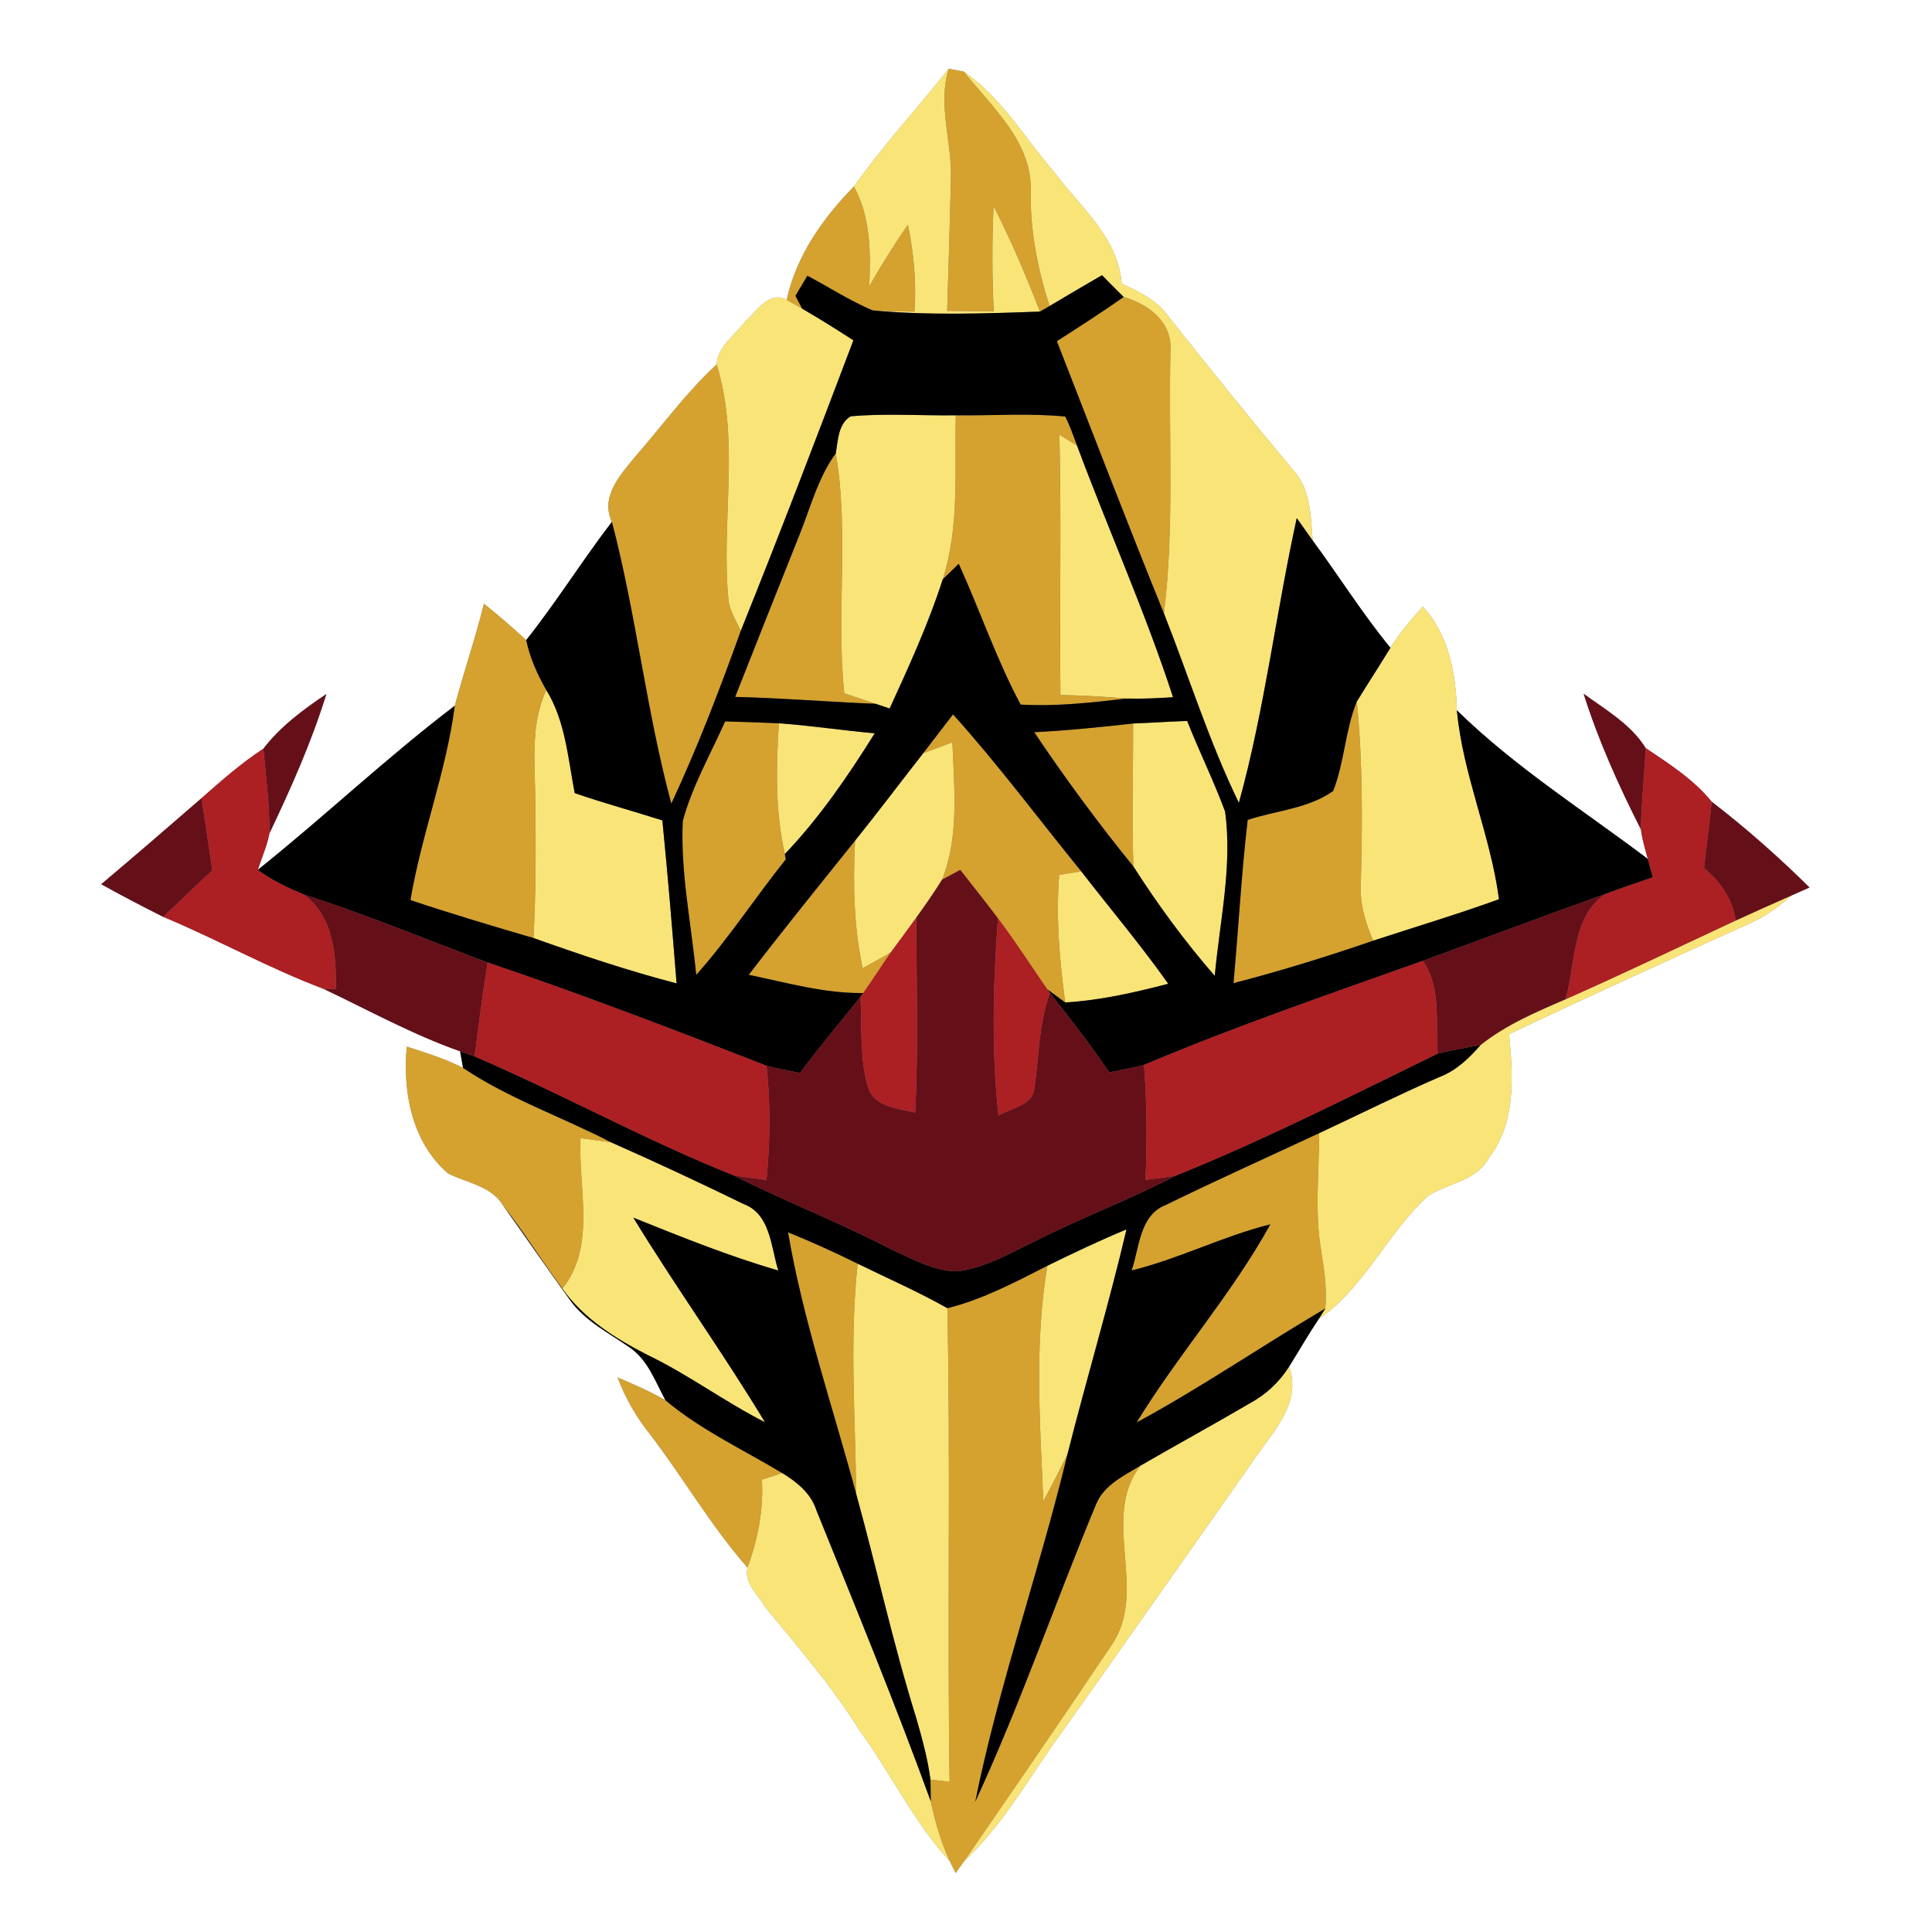 <?xml version="1.0" encoding="UTF-8" ?>
<!DOCTYPE svg PUBLIC "-//W3C//DTD SVG 1.1//EN" "http://www.w3.org/Graphics/SVG/1.1/DTD/svg11.dtd">
<svg width="250pt" height="250pt" viewBox="0 0 250 250" version="1.1" xmlns="http://www.w3.org/2000/svg">
<rect x="0" y="0" width="250" height="250" fill="#808080" stroke="none"/>
<g id="#ffffffff">
<path fill="#ffffff" opacity="1.00" d=" M 0.00 0.00 L 250.00 0.00 L 250.00 250.00 L 0.00 250.00 L 0.00 0.00 M 110.50 24.13 C 106.44 28.28 103.07 33.06 101.79 38.82 C 99.58 37.52 97.96 40.26 96.51 41.50 C 95.21 43.27 92.82 44.86 92.73 47.16 C 88.81 50.77 85.68 55.12 82.18 59.11 C 80.27 61.45 77.65 64.29 79.18 67.52 C 75.35 72.53 72.01 77.89 68.09 82.83 C 66.31 81.20 64.50 79.62 62.62 78.12 C 61.53 82.57 60.03 86.90 58.85 91.32 C 50.05 98.01 42.00 105.65 33.36 112.56 C 33.86 110.99 34.56 109.47 34.86 107.85 C 37.65 101.98 40.31 96.02 42.23 89.81 C 39.25 91.81 36.28 94.01 34.08 96.88 C 31.22 98.75 28.64 101.02 26.08 103.28 C 21.78 107.02 17.46 110.74 13.10 114.42 C 15.75 115.89 18.42 117.29 21.12 118.64 C 28.12 121.56 34.78 125.29 41.87 127.96 C 47.72 130.73 53.42 133.89 59.54 136.04 C 59.64 136.58 59.82 137.65 59.92 138.19 C 57.60 136.99 55.10 136.24 52.64 135.43 C 52.07 141.29 53.33 147.87 57.99 151.85 C 60.45 153.08 63.56 153.44 65.11 156.00 C 68.03 160.08 70.86 164.23 73.81 168.29 C 75.76 170.99 78.80 172.48 81.46 174.35 C 83.84 175.96 84.80 178.78 86.11 181.20 C 84.14 180.03 82.02 179.16 79.92 178.24 C 80.92 180.95 82.39 183.45 84.19 185.70 C 88.49 191.33 92.04 197.51 96.72 202.84 C 96.25 204.83 98.13 206.43 99.06 208.01 C 103.27 213.15 107.65 218.17 111.17 223.83 C 115.25 229.40 118.22 235.76 122.92 240.86 C 123.11 241.24 123.48 241.99 123.66 242.37 C 123.95 241.96 124.52 241.16 124.81 240.76 C 129.73 236.22 132.98 230.29 136.86 224.91 C 145.18 213.21 153.41 201.46 161.67 189.73 C 164.13 185.85 168.61 181.89 166.81 176.84 C 168.08 174.80 169.28 172.71 170.62 170.71 C 176.58 166.59 179.52 159.57 184.78 154.75 C 187.42 153.08 191.13 152.80 192.70 149.76 C 196.21 145.19 195.77 139.22 195.28 133.82 C 205.63 128.90 216.07 124.16 226.52 119.44 C 228.49 118.57 230.23 117.27 231.85 115.86 C 232.43 115.61 233.58 115.09 234.15 114.84 C 230.15 110.89 225.94 107.16 221.49 103.74 C 219.16 100.86 215.99 98.84 212.95 96.80 C 211.07 93.75 207.77 91.85 204.92 89.77 C 206.83 95.82 209.46 101.66 212.33 107.32 C 212.49 108.62 212.88 109.88 213.23 111.15 C 204.91 104.87 195.99 99.23 188.52 91.91 C 188.38 87.12 187.48 82.12 184.10 78.50 C 182.60 80.18 181.11 81.89 179.92 83.82 C 176.28 79.39 173.25 74.53 169.85 69.93 C 169.61 66.72 169.60 63.19 167.22 60.70 C 161.76 54.17 156.41 47.53 151.12 40.85 C 149.65 38.81 147.36 37.72 145.14 36.71 C 144.70 30.76 139.89 26.88 136.54 22.44 C 132.69 17.98 129.65 12.68 124.72 9.27 C 124.23 9.18 123.25 9.00 122.76 8.90 C 118.72 14.01 114.27 18.81 110.50 24.13 Z" />
</g>
<g id="#f9e478ff">
<path fill="#f9e478" opacity="1.00" d=" M 110.50 24.13 C 114.27 18.81 118.72 14.01 122.76 8.90 C 121.33 13.55 123.17 18.30 123.05 23.00 C 122.91 28.74 122.75 34.49 122.56 40.23 C 124.57 40.25 126.58 40.27 128.59 40.28 C 128.37 35.74 128.36 31.20 128.57 26.67 C 130.83 31.10 132.77 35.69 134.57 40.32 C 127.37 40.58 120.11 40.83 112.93 40.17 C 114.73 40.27 116.53 40.30 118.33 40.33 C 118.61 36.56 118.24 32.78 117.48 29.08 C 115.70 31.67 114.03 34.32 112.48 37.05 C 112.68 32.66 112.65 28.10 110.50 24.13 Z" />
<path fill="#f9e478" opacity="1.00" d=" M 124.72 9.27 C 129.65 12.68 132.69 17.98 136.54 22.44 C 139.89 26.88 144.70 30.76 145.14 36.71 C 147.36 37.72 149.65 38.81 151.12 40.85 C 156.41 47.53 161.76 54.17 167.22 60.70 C 169.60 63.19 169.61 66.72 169.85 69.93 C 169.17 68.97 168.49 68.01 167.80 67.04 C 165.11 79.29 163.65 91.79 160.31 103.89 C 156.46 95.97 153.84 87.55 150.61 79.37 C 152.00 68.10 151.18 56.72 151.46 45.40 C 151.72 41.69 148.62 39.36 145.40 38.43 C 144.46 37.50 143.53 36.56 142.60 35.61 C 140.32 36.92 138.07 38.26 135.81 39.60 C 134.29 34.86 133.32 29.97 133.37 24.97 C 133.70 18.46 128.40 13.94 124.72 9.27 Z" />
<path fill="#f9e478" opacity="1.00" d=" M 96.51 41.50 C 97.96 40.26 99.58 37.52 101.79 38.82 C 102.47 39.18 103.14 39.55 103.80 39.94 C 106.04 41.25 108.26 42.62 110.43 44.04 C 105.67 56.60 100.88 69.16 95.86 81.62 C 95.29 80.40 94.55 79.23 94.29 77.89 C 93.23 67.68 95.83 57.14 92.73 47.16 C 92.82 44.86 95.21 43.27 96.51 41.50 Z" />
<path fill="#f9e478" opacity="1.00" d=" M 108.15 58.67 C 108.43 57.01 108.46 54.82 110.08 53.87 C 114.60 53.46 119.15 53.80 123.68 53.74 C 123.51 60.83 124.20 68.10 121.99 74.97 C 120.14 80.71 117.63 86.20 115.12 91.68 C 114.67 91.53 113.75 91.22 113.30 91.07 C 111.95 90.61 110.60 90.16 109.25 89.71 C 108.16 79.37 109.91 68.96 108.15 58.67 Z" />
<path fill="#f9e478" opacity="1.00" d=" M 137.09 56.25 C 137.85 56.72 138.61 57.19 139.37 57.66 C 143.42 68.55 148.20 79.17 151.79 90.22 C 149.79 90.35 147.79 90.45 145.78 90.39 C 142.93 90.15 140.08 89.98 137.22 89.93 C 137.09 78.70 137.35 67.47 137.09 56.25 Z" />
<path fill="#f9e478" opacity="1.00" d=" M 179.92 83.82 C 181.11 81.89 182.60 80.18 184.10 78.50 C 187.48 82.12 188.38 87.12 188.52 91.91 C 189.29 100.27 192.88 108.06 193.97 116.36 C 188.60 118.31 183.13 119.94 177.70 121.72 C 176.60 119.30 175.91 116.71 176.10 114.03 C 176.30 106.28 176.34 98.51 175.57 90.78 C 177.00 88.45 178.50 86.16 179.92 83.82 Z" />
<path fill="#f9e478" opacity="1.00" d=" M 69.27 104.00 C 69.27 99.08 68.54 93.92 70.69 89.29 C 73.17 93.31 73.49 98.11 74.37 102.63 C 78.12 103.92 81.94 104.96 85.71 106.16 C 86.41 113.18 86.99 120.22 87.55 127.25 C 81.27 125.62 75.13 123.55 69.03 121.38 C 69.34 115.60 69.35 109.80 69.27 104.00 Z" />
<path fill="#f9e478" opacity="1.00" d=" M 146.62 93.62 C 148.95 93.53 151.28 93.37 153.62 93.29 C 155.17 97.23 157.06 101.04 158.53 105.02 C 159.49 112.12 157.83 119.22 157.19 126.28 C 153.32 121.84 149.83 117.07 146.66 112.12 C 146.45 105.95 146.65 99.78 146.62 93.62 Z" />
<path fill="#f9e478" opacity="1.00" d=" M 100.78 93.59 C 104.93 93.89 109.05 94.52 113.19 94.89 C 109.75 100.39 106.05 105.81 101.56 110.51 C 100.29 104.96 100.43 99.24 100.78 93.59 Z" />
<path fill="#f9e478" opacity="1.00" d=" M 119.47 97.46 C 120.72 96.99 121.98 96.52 123.24 96.05 C 123.46 101.98 124.15 108.16 121.91 113.82 C 120.87 115.51 119.72 117.13 118.57 118.74 C 117.48 120.25 116.37 121.75 115.26 123.25 C 114.07 123.95 112.84 124.61 111.63 125.28 C 110.46 119.86 110.37 114.31 110.64 108.79 C 113.64 105.06 116.51 101.23 119.47 97.46 Z" />
<path fill="#f9e478" opacity="1.00" d=" M 137.06 113.21 C 137.77 113.10 139.20 112.87 139.91 112.75 C 143.66 117.60 147.63 122.29 151.17 127.30 C 146.79 128.44 142.36 129.45 137.84 129.72 C 137.10 124.25 136.62 118.73 137.06 113.21 Z" />
<path fill="#f9e478" opacity="1.00" d=" M 224.59 119.12 C 227.00 118.01 229.42 116.93 231.85 115.86 C 230.23 117.27 228.49 118.57 226.52 119.44 C 216.07 124.16 205.63 128.90 195.28 133.82 C 195.77 139.22 196.21 145.19 192.70 149.76 C 191.13 152.80 187.42 153.08 184.78 154.75 C 179.52 159.57 176.58 166.59 170.62 170.71 C 170.84 170.36 171.28 169.66 171.50 169.32 C 171.72 166.85 171.37 164.39 170.98 161.97 C 170.08 156.90 170.70 151.74 170.70 146.63 C 175.89 144.21 181.02 141.64 186.28 139.36 C 188.44 138.54 190.11 136.92 191.60 135.21 C 194.88 132.60 198.77 130.95 202.59 129.30 C 209.98 126.04 217.26 122.53 224.59 119.12 Z" />
<path fill="#f9e478" opacity="1.00" d=" M 75.12 147.28 C 76.45 147.45 77.78 147.62 79.10 147.83 C 84.86 150.38 90.57 153.04 96.22 155.80 C 99.72 157.10 99.75 161.37 100.71 164.40 C 94.31 162.55 88.12 160.04 81.95 157.56 C 87.42 166.52 93.56 175.05 98.99 184.04 C 93.79 181.40 89.09 177.88 83.83 175.35 C 79.65 173.22 75.53 170.64 72.77 166.75 C 77.19 161.21 74.79 153.76 75.12 147.28 Z" />
<path fill="#f9e478" opacity="1.00" d=" M 135.53 163.79 C 138.90 162.14 142.30 160.52 145.77 159.08 C 143.48 168.82 140.60 178.40 138.15 188.10 C 137.18 190.19 136.09 192.22 135.01 194.26 C 134.57 184.13 133.83 173.85 135.53 163.79 Z" />
<path fill="#f9e478" opacity="1.00" d=" M 110.79 193.31 C 110.69 183.38 109.91 173.42 110.98 163.52 C 114.86 165.42 118.83 167.15 122.59 169.28 C 123.02 189.71 122.56 210.14 122.88 230.57 C 122.26 230.49 121.02 230.34 120.40 230.27 C 120.04 227.54 119.30 224.88 118.54 222.24 C 115.56 212.71 113.45 202.93 110.79 193.31 Z" />
<path fill="#f9e478" opacity="1.00" d=" M 161.72 181.59 C 163.80 180.47 165.55 178.84 166.81 176.84 C 168.61 181.89 164.13 185.85 161.67 189.73 C 153.41 201.46 145.18 213.21 136.86 224.91 C 132.98 230.29 129.73 236.22 124.81 240.76 C 131.20 231.48 137.58 222.20 143.85 212.85 C 148.67 205.85 142.33 196.41 147.57 189.66 C 152.26 186.94 157.03 184.34 161.72 181.59 Z" />
<path fill="#f9e478" opacity="1.00" d=" M 98.59 191.47 C 99.25 191.26 100.55 190.83 101.21 190.61 C 103.13 191.77 104.96 193.25 105.66 195.48 C 110.72 207.97 115.84 220.45 120.45 233.11 C 121.01 235.77 121.76 238.39 122.92 240.86 C 118.22 235.76 115.25 229.40 111.17 223.83 C 107.65 218.17 103.27 213.15 99.06 208.01 C 98.13 206.43 96.25 204.83 96.72 202.84 C 98.07 199.20 98.81 195.37 98.59 191.47 Z" />
</g>
<g id="#d5a12fff">
<path fill="#d5a12f" opacity="1.00" d=" M 122.76 8.90 C 123.25 9.00 124.23 9.18 124.72 9.27 C 128.40 13.94 133.70 18.46 133.37 24.97 C 133.32 29.97 134.29 34.86 135.81 39.60 C 135.50 39.78 134.88 40.14 134.57 40.32 C 132.77 35.69 130.83 31.10 128.57 26.67 C 128.36 31.20 128.37 35.74 128.59 40.28 C 126.58 40.27 124.57 40.25 122.56 40.23 C 122.75 34.49 122.91 28.74 123.05 23.00 C 123.17 18.30 121.33 13.55 122.76 8.90 Z" />
<path fill="#d5a12f" opacity="1.00" d=" M 101.79 38.82 C 103.07 33.06 106.44 28.28 110.50 24.13 C 112.65 28.10 112.68 32.66 112.48 37.05 C 114.03 34.32 115.70 31.67 117.48 29.08 C 118.24 32.78 118.61 36.56 118.33 40.33 C 116.53 40.30 114.73 40.27 112.93 40.17 C 109.99 38.93 107.30 37.17 104.47 35.68 C 104.09 36.33 103.31 37.63 102.93 38.28 C 103.15 38.70 103.58 39.53 103.80 39.94 C 103.14 39.55 102.47 39.18 101.79 38.82 Z" />
<path fill="#d5a12f" opacity="1.00" d=" M 136.76 44.15 C 139.66 42.28 142.58 40.42 145.40 38.43 C 148.62 39.36 151.72 41.69 151.46 45.40 C 151.18 56.72 152.00 68.10 150.61 79.37 C 145.87 67.68 141.34 55.90 136.76 44.15 Z" />
<path fill="#d5a12f" opacity="1.00" d=" M 82.18 59.11 C 85.68 55.12 88.81 50.77 92.73 47.16 C 95.83 57.14 93.23 67.68 94.29 77.89 C 94.55 79.23 95.29 80.40 95.86 81.62 C 93.15 89.18 90.27 96.69 86.87 103.98 C 83.63 91.97 82.33 79.54 79.18 67.52 C 77.65 64.29 80.27 61.45 82.18 59.11 Z" />
<path fill="#d5a12f" opacity="1.00" d=" M 123.68 53.74 C 128.40 53.80 133.14 53.44 137.85 53.90 C 138.45 55.11 138.90 56.39 139.37 57.66 C 138.61 57.19 137.85 56.72 137.09 56.25 C 137.35 67.47 137.09 78.70 137.22 89.93 C 140.08 89.98 142.93 90.15 145.78 90.39 C 141.24 90.92 136.64 91.44 132.07 91.17 C 128.94 85.32 126.80 78.98 124.06 72.95 C 123.37 73.62 122.68 74.29 121.99 74.97 C 124.20 68.10 123.51 60.83 123.68 53.74 Z" />
<path fill="#d5a12f" opacity="1.00" d=" M 103.61 68.81 C 104.96 65.36 105.93 61.70 108.15 58.67 C 109.91 68.96 108.16 79.37 109.25 89.71 C 110.60 90.16 111.95 90.61 113.30 91.07 C 107.24 90.83 101.19 90.32 95.13 90.18 C 97.94 83.05 100.77 75.93 103.61 68.81 Z" />
<path fill="#d5a12f" opacity="1.00" d=" M 62.62 78.12 C 64.50 79.62 66.31 81.20 68.09 82.83 C 68.57 85.12 69.53 87.27 70.69 89.29 C 68.54 93.92 69.27 99.08 69.27 104.00 C 69.35 109.80 69.34 115.60 69.03 121.38 C 63.70 119.82 58.37 118.23 53.11 116.47 C 54.54 107.97 57.74 99.88 58.85 91.32 C 60.03 86.90 61.53 82.57 62.62 78.12 Z" />
<path fill="#d5a12f" opacity="1.00" d=" M 172.51 102.35 C 173.98 98.62 174.06 94.50 175.57 90.78 C 176.34 98.51 176.30 106.28 176.10 114.03 C 175.91 116.71 176.60 119.30 177.70 121.72 C 171.74 123.78 165.71 125.64 159.61 127.22 C 160.26 120.18 160.63 113.12 161.45 106.10 C 165.11 104.88 169.32 104.64 172.51 102.35 Z" />
<path fill="#d5a12f" opacity="1.00" d=" M 119.47 97.46 C 120.75 95.78 122.03 94.11 123.32 92.44 C 129.18 98.94 134.39 105.97 139.91 112.75 C 139.20 112.87 137.77 113.10 137.06 113.21 C 136.62 118.73 137.10 124.25 137.84 129.72 C 137.26 129.30 136.09 128.44 135.51 128.01 C 133.40 124.95 131.39 121.81 129.14 118.84 C 127.54 116.73 125.90 114.65 124.26 112.56 C 123.67 112.88 122.50 113.51 121.91 113.82 C 124.15 108.16 123.46 101.98 123.24 96.05 C 121.98 96.52 120.72 96.99 119.47 97.46 Z" />
<path fill="#d5a12f" opacity="1.00" d=" M 88.35 106.23 C 89.57 101.72 91.94 97.61 93.83 93.35 C 96.15 93.41 98.46 93.50 100.78 93.59 C 100.43 99.24 100.29 104.96 101.56 110.51 L 101.68 111.20 C 97.74 116.12 94.29 121.44 90.09 126.15 C 89.45 119.53 88.04 112.91 88.35 106.23 Z" />
<path fill="#d5a12f" opacity="1.00" d=" M 133.83 94.75 C 138.11 94.53 142.37 94.10 146.62 93.62 C 146.65 99.78 146.45 105.95 146.66 112.12 C 142.12 106.53 137.84 100.73 133.83 94.75 Z" />
<path fill="#d5a12f" opacity="1.00" d=" M 96.89 126.14 C 101.38 120.28 106.02 114.55 110.64 108.79 C 110.37 114.31 110.46 119.86 111.63 125.28 C 112.84 124.61 114.07 123.95 115.26 123.25 C 114.06 124.99 112.92 126.77 111.70 128.50 C 106.66 128.56 101.78 127.15 96.89 126.14 Z" />
<path fill="#d5a12f" opacity="1.00" d=" M 52.64 135.43 C 55.10 136.24 57.60 136.99 59.92 138.19 C 65.89 142.19 72.75 144.54 79.10 147.83 C 77.78 147.62 76.45 147.45 75.12 147.28 C 74.79 153.76 77.19 161.21 72.77 166.75 C 70.14 163.22 67.83 159.47 65.11 156.00 C 63.56 153.44 60.45 153.08 57.99 151.85 C 53.33 147.87 52.07 141.29 52.64 135.43 Z" />
<path fill="#d5a12f" opacity="1.00" d=" M 150.86 155.92 C 157.42 152.71 164.08 149.72 170.70 146.63 C 170.70 151.74 170.08 156.90 170.98 161.97 C 171.37 164.39 171.72 166.85 171.50 169.32 C 163.30 174.14 155.45 179.54 147.08 184.06 C 152.46 175.26 159.39 167.48 164.38 158.43 C 158.24 159.96 152.57 162.89 146.43 164.40 C 147.45 161.45 147.44 157.24 150.86 155.92 Z" />
<path fill="#d5a12f" opacity="1.00" d=" M 101.97 159.46 C 105.02 160.69 108.03 162.06 110.98 163.52 C 109.91 173.42 110.69 183.38 110.79 193.31 C 107.77 182.05 103.94 170.96 101.97 159.46 Z" />
<path fill="#d5a12f" opacity="1.00" d=" M 122.59 169.28 C 127.17 168.14 131.35 165.92 135.53 163.79 C 133.83 173.85 134.57 184.13 135.01 194.26 C 136.09 192.22 137.18 190.19 138.15 188.10 C 134.52 203.21 129.27 217.92 126.19 233.16 C 132.00 220.61 136.50 207.48 141.81 194.70 C 142.82 192.18 145.39 190.98 147.57 189.66 C 142.33 196.41 148.67 205.85 143.85 212.85 C 137.58 222.20 131.20 231.48 124.81 240.76 C 124.52 241.16 123.95 241.96 123.66 242.37 C 123.48 241.99 123.11 241.24 122.92 240.86 C 121.76 238.39 121.01 235.77 120.45 233.11 C 120.43 232.16 120.42 231.21 120.40 230.27 C 121.02 230.34 122.26 230.49 122.88 230.57 C 122.56 210.14 123.02 189.71 122.59 169.28 Z" />
<path fill="#d5a12f" opacity="1.00" d=" M 79.92 178.24 C 82.02 179.16 84.14 180.03 86.11 181.20 C 90.68 185.03 96.12 187.56 101.21 190.61 C 100.55 190.83 99.25 191.26 98.59 191.47 C 98.81 195.37 98.07 199.20 96.72 202.84 C 92.04 197.51 88.49 191.33 84.19 185.70 C 82.39 183.45 80.92 180.95 79.92 178.24 Z" />
</g>
<g id="#000000ff">
<path fill="#000000" opacity="1.00" d=" M 104.47 35.68 C 107.30 37.17 109.99 38.93 112.93 40.17 C 120.11 40.83 127.37 40.58 134.57 40.32 C 134.88 40.14 135.50 39.78 135.81 39.60 C 138.07 38.26 140.32 36.92 142.60 35.61 C 143.53 36.56 144.46 37.50 145.40 38.43 C 142.58 40.42 139.66 42.28 136.76 44.15 C 141.34 55.90 145.87 67.68 150.61 79.37 C 153.84 87.55 156.46 95.97 160.31 103.89 C 163.65 91.79 165.11 79.29 167.80 67.04 C 168.49 68.01 169.17 68.97 169.85 69.93 C 173.25 74.53 176.28 79.39 179.92 83.82 C 178.50 86.16 177.00 88.45 175.57 90.78 C 174.06 94.50 173.98 98.62 172.51 102.35 C 169.32 104.64 165.11 104.88 161.45 106.10 C 160.63 113.12 160.26 120.18 159.61 127.22 C 165.71 125.64 171.74 123.78 177.70 121.72 C 183.13 119.94 188.60 118.31 193.97 116.36 C 192.88 108.06 189.29 100.27 188.52 91.91 C 195.99 99.23 204.91 104.87 213.23 111.15 C 213.45 111.93 213.66 112.73 213.88 113.52 C 211.81 114.24 209.74 114.93 207.69 115.70 C 199.81 118.50 191.98 121.46 184.12 124.33 C 172.03 128.64 159.87 132.80 148.04 137.80 C 146.55 138.17 145.04 138.47 143.53 138.76 C 141.13 135.22 138.52 131.83 135.86 128.49 L 135.51 128.01 C 136.09 128.44 137.26 129.30 137.84 129.72 C 142.36 129.45 146.79 128.44 151.17 127.30 C 147.63 122.29 143.66 117.60 139.91 112.75 C 134.39 105.97 129.18 98.94 123.32 92.44 C 122.03 94.11 120.75 95.78 119.47 97.46 C 116.51 101.23 113.64 105.06 110.64 108.79 C 106.02 114.55 101.38 120.28 96.89 126.14 C 101.78 127.15 106.66 128.56 111.70 128.50 L 111.35 128.98 C 108.74 132.27 106.02 135.46 103.52 138.84 C 102.07 138.56 100.62 138.28 99.19 137.91 C 87.24 133.25 75.26 128.65 63.10 124.55 C 55.18 121.58 47.36 118.32 39.30 115.75 C 37.23 114.87 35.16 113.92 33.36 112.56 C 42.00 105.65 50.05 98.01 58.85 91.32 C 57.74 99.88 54.54 107.97 53.11 116.47 C 58.37 118.23 63.70 119.82 69.03 121.38 C 75.13 123.55 81.27 125.62 87.55 127.25 C 86.99 120.22 86.41 113.18 85.71 106.16 C 81.94 104.96 78.12 103.92 74.37 102.63 C 73.49 98.11 73.17 93.31 70.69 89.29 C 69.53 87.27 68.57 85.12 68.09 82.83 C 72.01 77.89 75.35 72.53 79.18 67.52 C 82.33 79.54 83.63 91.97 86.87 103.98 C 90.27 96.69 93.15 89.18 95.86 81.62 C 100.88 69.16 105.67 56.60 110.43 44.04 C 108.26 42.62 106.04 41.25 103.80 39.94 C 103.58 39.53 103.15 38.70 102.93 38.28 C 103.31 37.63 104.09 36.33 104.47 35.68 M 108.15 58.67 C 105.93 61.70 104.96 65.36 103.61 68.81 C 100.77 75.93 97.94 83.05 95.13 90.18 C 101.19 90.32 107.24 90.83 113.30 91.07 C 113.75 91.22 114.67 91.53 115.12 91.68 C 117.63 86.20 120.14 80.71 121.99 74.97 C 122.68 74.29 123.37 73.62 124.06 72.95 C 126.80 78.98 128.94 85.32 132.07 91.17 C 136.64 91.44 141.24 90.92 145.78 90.39 C 147.79 90.45 149.79 90.35 151.79 90.22 C 148.20 79.17 143.42 68.55 139.37 57.66 C 138.90 56.39 138.45 55.11 137.85 53.90 C 133.14 53.44 128.40 53.80 123.68 53.74 C 119.15 53.80 114.60 53.46 110.08 53.87 C 108.46 54.82 108.43 57.01 108.15 58.67 M 146.62 93.62 C 142.37 94.10 138.11 94.53 133.83 94.75 C 137.84 100.73 142.12 106.53 146.66 112.12 C 149.83 117.07 153.32 121.84 157.19 126.28 C 157.83 119.22 159.49 112.12 158.53 105.02 C 157.06 101.04 155.17 97.23 153.62 93.29 C 151.28 93.37 148.95 93.53 146.62 93.62 M 88.35 106.23 C 88.04 112.91 89.45 119.53 90.09 126.15 C 94.29 121.44 97.74 116.12 101.68 111.20 L 101.56 110.51 C 106.05 105.81 109.75 100.39 113.19 94.89 C 109.05 94.52 104.93 93.89 100.78 93.59 C 98.46 93.50 96.15 93.41 93.83 93.35 C 91.94 97.61 89.57 101.72 88.35 106.23 Z" />
<path fill="#000000" opacity="1.00" d=" M 186.04 136.33 C 187.88 135.89 189.74 135.58 191.60 135.21 C 190.11 136.92 188.44 138.54 186.28 139.36 C 181.02 141.64 175.89 144.21 170.70 146.63 C 164.08 149.72 157.42 152.71 150.86 155.92 C 147.44 157.24 147.45 161.45 146.43 164.40 C 152.57 162.89 158.24 159.96 164.38 158.43 C 159.39 167.48 152.46 175.26 147.08 184.06 C 155.45 179.54 163.30 174.14 171.50 169.32 C 171.28 169.66 170.84 170.36 170.62 170.71 C 169.28 172.71 168.08 174.80 166.81 176.84 C 165.55 178.84 163.80 180.47 161.72 181.59 C 157.03 184.34 152.26 186.94 147.57 189.66 C 145.39 190.98 142.82 192.18 141.81 194.70 C 136.50 207.48 132.00 220.61 126.19 233.16 C 129.27 217.92 134.52 203.21 138.15 188.10 C 140.60 178.40 143.48 168.82 145.77 159.08 C 142.30 160.52 138.90 162.14 135.53 163.79 C 131.35 165.92 127.17 168.14 122.59 169.28 C 118.83 167.15 114.86 165.42 110.98 163.52 C 108.03 162.06 105.02 160.69 101.97 159.46 C 103.94 170.96 107.77 182.05 110.79 193.31 C 113.45 202.93 115.56 212.71 118.54 222.24 C 119.30 224.88 120.04 227.54 120.40 230.27 C 120.42 231.21 120.43 232.16 120.45 233.11 C 115.84 220.45 110.72 207.97 105.66 195.48 C 104.96 193.25 103.13 191.77 101.21 190.61 C 96.12 187.56 90.68 185.03 86.11 181.20 C 84.80 178.78 83.84 175.96 81.46 174.35 C 78.80 172.48 75.76 170.99 73.81 168.29 C 70.86 164.23 68.03 160.08 65.11 156.00 C 67.83 159.47 70.14 163.22 72.77 166.75 C 75.53 170.64 79.65 173.22 83.83 175.35 C 89.09 177.88 93.79 181.40 98.99 184.04 C 93.56 175.05 87.42 166.52 81.95 157.56 C 88.12 160.04 94.31 162.55 100.71 164.40 C 99.75 161.37 99.72 157.10 96.22 155.80 C 90.57 153.04 84.86 150.38 79.10 147.83 C 72.75 144.54 65.89 142.19 59.92 138.19 C 59.82 137.65 59.64 136.58 59.54 136.04 C 60.01 136.21 60.94 136.54 61.41 136.70 C 72.70 141.54 83.50 147.53 94.93 152.09 C 101.64 155.49 108.67 158.19 115.34 161.67 C 118.06 162.90 120.81 164.49 123.87 164.51 C 127.66 164.05 130.98 161.98 134.37 160.39 C 140.19 157.46 146.31 155.18 152.08 152.15 C 163.68 147.48 174.82 141.80 186.04 136.33 Z" />
</g>
<g id="#651019ff">
<path fill="#651019" opacity="1.00" d=" M 34.08 96.88 C 36.28 94.01 39.25 91.81 42.23 89.81 C 40.31 96.02 37.65 101.98 34.86 107.85 C 34.90 104.18 34.40 100.53 34.08 96.88 Z" />
<path fill="#651019" opacity="1.00" d=" M 204.92 89.77 C 207.77 91.85 211.07 93.75 212.95 96.80 C 212.79 100.31 212.40 103.80 212.33 107.32 C 209.46 101.66 206.83 95.82 204.92 89.77 Z" />
<path fill="#651019" opacity="1.00" d=" M 13.10 114.42 C 17.46 110.74 21.78 107.02 26.08 103.28 C 26.57 106.39 27.03 109.51 27.47 112.64 C 25.31 114.59 23.25 116.66 21.12 118.64 C 18.42 117.29 15.75 115.89 13.10 114.42 Z" />
<path fill="#651019" opacity="1.00" d=" M 221.49 103.74 C 225.94 107.16 230.15 110.89 234.15 114.84 C 233.58 115.09 232.43 115.61 231.85 115.86 C 229.42 116.93 227.00 118.01 224.59 119.12 C 224.20 116.35 222.62 114.08 220.50 112.34 C 220.80 109.47 221.22 106.61 221.49 103.74 Z" />
<path fill="#651019" opacity="1.00" d=" M 121.91 113.82 C 122.50 113.51 123.67 112.88 124.26 112.56 C 125.90 114.65 127.54 116.73 129.14 118.84 C 128.50 127.33 128.29 135.88 129.20 144.36 C 130.80 143.36 133.63 143.11 133.85 140.81 C 134.44 136.69 134.41 132.45 135.86 128.49 C 138.52 131.83 141.13 135.22 143.53 138.76 C 145.04 138.47 146.55 138.17 148.04 137.80 C 148.42 142.75 148.43 147.72 148.23 152.68 C 149.51 152.51 150.80 152.35 152.08 152.15 C 146.31 155.18 140.19 157.46 134.37 160.39 C 130.98 161.98 127.66 164.05 123.87 164.51 C 120.81 164.49 118.06 162.90 115.34 161.67 C 108.67 158.19 101.64 155.49 94.93 152.09 C 96.34 152.32 97.76 152.50 99.18 152.69 C 99.66 147.78 99.72 142.83 99.19 137.91 C 100.62 138.28 102.07 138.56 103.52 138.84 C 106.02 135.46 108.74 132.27 111.35 128.98 C 111.54 132.86 111.23 136.84 112.30 140.61 C 113.08 143.26 116.18 143.43 118.42 143.97 C 118.86 135.56 118.57 127.15 118.57 118.74 C 119.72 117.13 120.87 115.51 121.91 113.82 Z" />
<path fill="#651019" opacity="1.00" d=" M 39.30 115.75 C 47.36 118.32 55.18 121.58 63.10 124.55 C 62.45 128.59 61.94 132.64 61.41 136.70 C 60.94 136.54 60.01 136.21 59.54 136.04 C 53.42 133.89 47.72 130.73 41.87 127.96 C 42.26 127.96 43.05 127.95 43.45 127.95 C 43.55 123.56 43.14 118.58 39.30 115.75 Z" />
<path fill="#651019" opacity="1.00" d=" M 184.12 124.33 C 191.98 121.46 199.81 118.50 207.69 115.70 C 203.32 118.77 203.93 124.69 202.59 129.30 C 198.77 130.95 194.88 132.60 191.60 135.21 C 189.74 135.58 187.88 135.89 186.04 136.33 C 185.73 132.31 186.53 127.86 184.12 124.33 Z" />
</g>
<g id="#ac1f23ff">
<path fill="#ac1f23" opacity="1.00" d=" M 26.08 103.28 C 28.64 101.02 31.22 98.75 34.08 96.88 C 34.40 100.53 34.90 104.18 34.86 107.85 C 34.56 109.47 33.86 110.99 33.36 112.56 C 35.16 113.92 37.23 114.87 39.30 115.75 C 43.14 118.58 43.55 123.56 43.45 127.95 C 43.05 127.95 42.26 127.96 41.87 127.96 C 34.78 125.29 28.12 121.56 21.12 118.64 C 23.25 116.66 25.31 114.59 27.47 112.64 C 27.03 109.51 26.57 106.39 26.08 103.28 Z" />
<path fill="#ac1f23" opacity="1.00" d=" M 212.95 96.80 C 215.99 98.84 219.16 100.86 221.49 103.74 C 221.22 106.61 220.80 109.47 220.50 112.34 C 222.62 114.08 224.20 116.35 224.59 119.12 C 217.26 122.53 209.98 126.04 202.59 129.30 C 203.93 124.69 203.32 118.77 207.69 115.70 C 209.74 114.93 211.81 114.24 213.88 113.52 C 213.66 112.73 213.45 111.93 213.23 111.15 C 212.88 109.88 212.49 108.62 212.33 107.32 C 212.40 103.80 212.79 100.31 212.95 96.80 Z" />
<path fill="#ac1f23" opacity="1.00" d=" M 115.26 123.25 C 116.37 121.75 117.48 120.25 118.57 118.74 C 118.57 127.15 118.86 135.56 118.42 143.97 C 116.18 143.43 113.08 143.26 112.30 140.61 C 111.23 136.84 111.54 132.86 111.35 128.98 L 111.70 128.50 C 112.92 126.77 114.06 124.99 115.26 123.25 Z" />
<path fill="#ac1f23" opacity="1.00" d=" M 129.14 118.84 C 131.39 121.81 133.40 124.95 135.51 128.01 L 135.86 128.49 C 134.41 132.45 134.44 136.69 133.85 140.81 C 133.63 143.11 130.80 143.36 129.20 144.36 C 128.29 135.88 128.50 127.33 129.14 118.84 Z" />
<path fill="#ac1f23" opacity="1.00" d=" M 63.10 124.55 C 75.26 128.65 87.24 133.25 99.19 137.91 C 99.72 142.83 99.66 147.78 99.18 152.69 C 97.76 152.50 96.34 152.32 94.93 152.09 C 83.50 147.53 72.70 141.54 61.41 136.70 C 61.94 132.64 62.45 128.59 63.10 124.55 Z" />
<path fill="#ac1f23" opacity="1.00" d=" M 148.04 137.80 C 159.87 132.80 172.03 128.64 184.12 124.33 C 186.53 127.86 185.73 132.31 186.04 136.33 C 174.82 141.80 163.68 147.48 152.08 152.15 C 150.80 152.35 149.51 152.51 148.23 152.68 C 148.43 147.72 148.42 142.75 148.04 137.80 Z" />
</g>
</svg>
